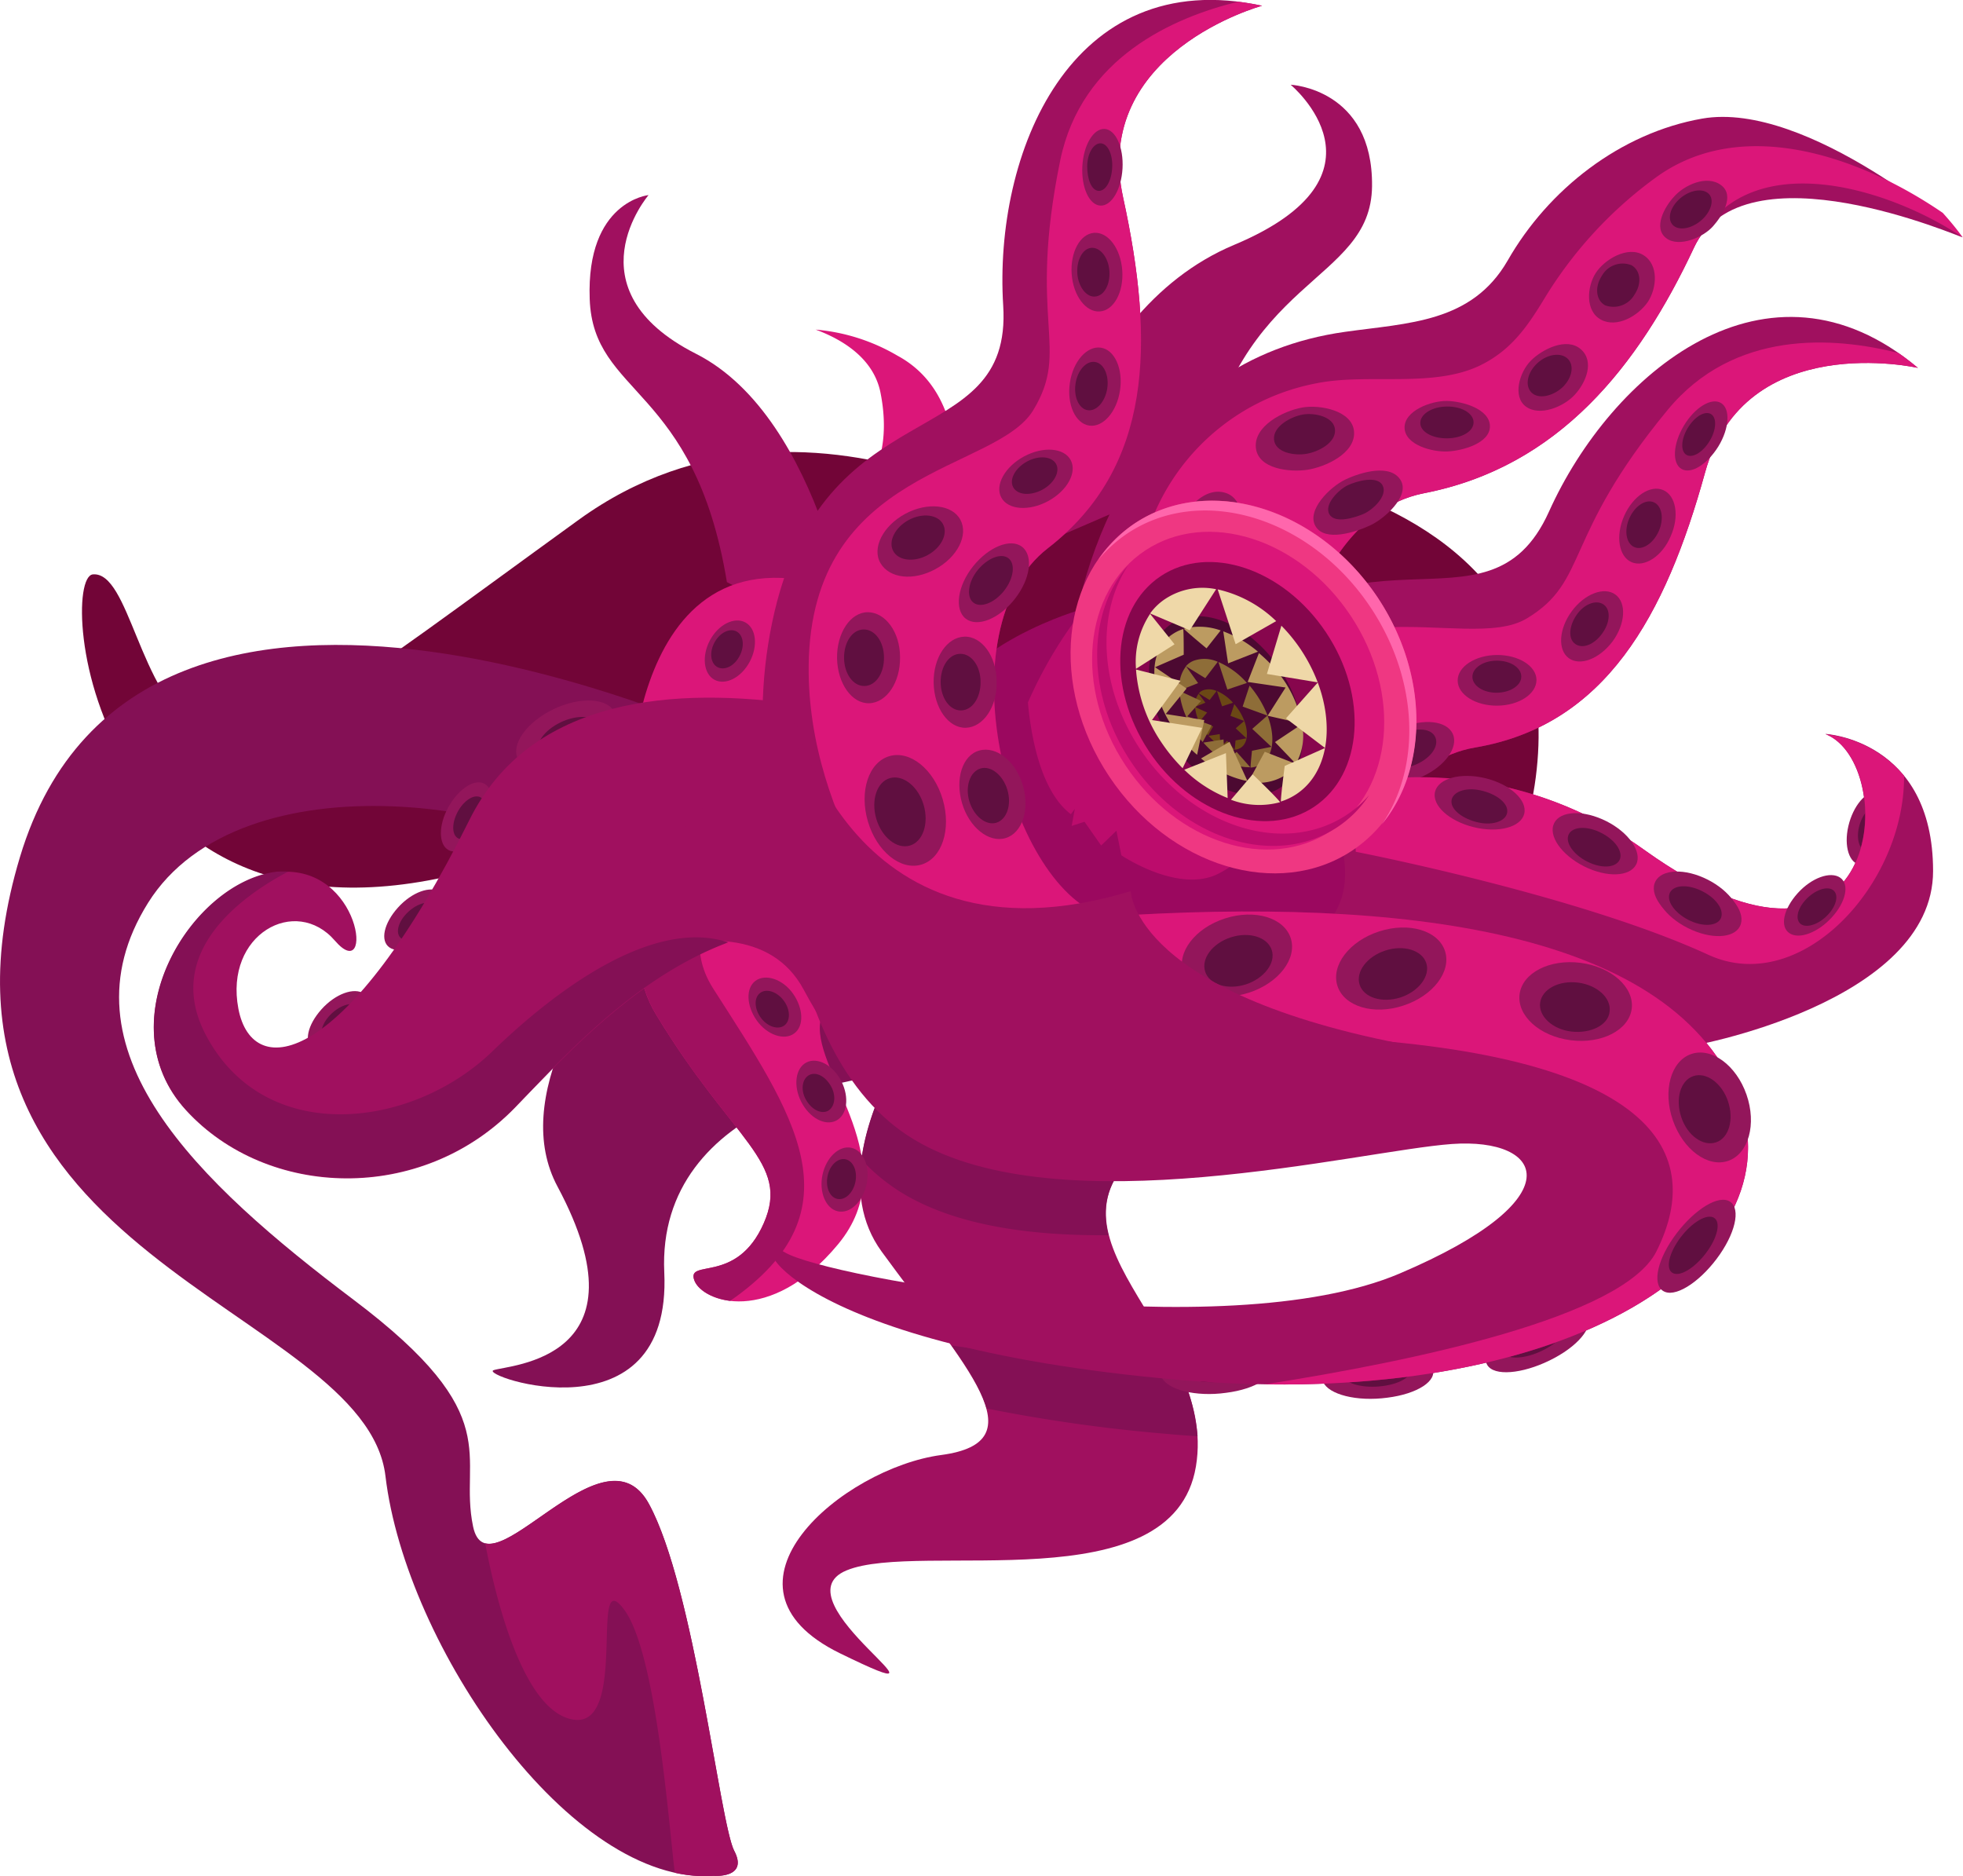 <svg xmlns="http://www.w3.org/2000/svg" viewBox="0 0 218.47 208.79"><defs><style>.cls-1{fill:#720537;}.cls-2{fill:#841055;}.cls-3{fill:#a0105f;}.cls-4{fill:#93165b;}.cls-5{fill:#600f40;}.cls-6{fill:#db1679;}.cls-7{fill:#9b085f;}.cls-8{fill:#bc0c6c;}.cls-9{fill:#ef3782;}.cls-10{fill:#ff66ac;}.cls-11{fill:#87064d;}.cls-12{fill:#4c0931;}.cls-13{fill:#6b4815;}.cls-14{fill:#8e6d38;}.cls-15{fill:#bc9b61;}.cls-16{fill:#efd8a8;}.cls-17{fill:#db7185;}</style></defs><g id="Layer_2" data-name="Layer 2"><g id="Capa_1" data-name="Capa 1"><path class="cls-1" d="M55.74,95.92c45.52-14.63,58.16-21.49,58.16-21.49l8.34-12.19S91,38.6,64.4,57.85,28.34,85.07,21.91,81.12s-7.52-17.55-11.57-17.2S10.22,110.55,55.74,95.92Z"/><path class="cls-2" d="M73.39,99.77l10-16.65S15.65,50.73,2.22,95.38s38.43,49.94,40.68,68.89,20.65,45.61,36.53,44.48c0,0,3.9.31,2.29-2.77s-4.43-29.32-9.5-38.62-17.91,10.46-19.57,2.51,4-12.19-13.29-25.22S6.26,116.8,16.48,100.47,59.9,88.4,73.39,99.77Z"/><path class="cls-2" d="M54.93,152.48c-1.7.6,19.88,8,19-10.89S97,118,106.78,119.89,104.92,89,104.92,89L94.67,78.59s-42.95,34.16-32.62,53.46S56.64,151.88,54.93,152.48Z"/><path class="cls-3" d="M104.75,161.92C93.83,163.38,78.16,176.51,93.51,184s-7.39-5.89.71-9.24,36.33,3.71,38.88-11.57-19.94-25.86-4.66-36.41-2-19.71-2-19.71L110,103.68s-21.31,22.66-11.88,35.6S115.67,160.46,104.75,161.92Z"/><path class="cls-2" d="M128.44,126.77c12.89-8.89,2.59-16.8-1-19.06-2.89.13-5.81.31-8.73.54a75.38,75.38,0,0,1-12.58,0c-3.83,4.94-9.26,13.12-10.26,20.79a21.39,21.39,0,0,0,4.63,3.78c6,3.6,14.26,4.71,22.87,4.64C122.45,133.81,123.35,130.29,128.44,126.77Z"/><path class="cls-2" d="M133.28,159.83a21.76,21.76,0,0,0-2.5-8.37,177.57,177.57,0,0,1-24.87-1.72c2,2.77,3.38,5.12,3.88,7a177.25,177.25,0,0,0,20.09,2.83C131,159.68,132.16,159.76,133.28,159.83Z"/><path class="cls-4" d="M39.59,115c1.56-1.7,2-3.68.92-4.42s-3.17,0-4.73,1.74-2,3.68-.93,4.42S38,116.69,39.59,115Z"/><path class="cls-5" d="M39.16,114.69c1-1.06,1.21-2.29.55-2.76s-2,0-3,1.06-1.21,2.29-.55,2.76S38.19,115.74,39.16,114.69Z"/><path class="cls-4" d="M48.09,103.69c1.56-1.7,2-3.68.92-4.42s-3.17,0-4.73,1.74-2,3.69-.93,4.43S46.52,105.4,48.09,103.69Z"/><path class="cls-5" d="M47.66,103.39c1-1,1.21-2.29.55-2.75s-2,0-3,1.06S44,104,44.7,104.46,46.69,104.45,47.66,103.39Z"/><path class="cls-4" d="M54.13,91.63c1-2.09.8-4.1-.42-4.5s-3,1-4,3.06-.81,4.1.42,4.5S53.14,93.72,54.13,91.63Z"/><path class="cls-5" d="M53.63,91.47c.62-1.29.49-2.55-.29-2.8s-1.9.6-2.51,1.89-.49,2.54.29,2.79S53,92.76,53.63,91.47Z"/><path class="cls-4" d="M210.35,92.39c.51-2.25-.11-4.18-1.39-4.3s-2.73,1.6-3.25,3.85.1,4.18,1.38,4.31S209.83,94.64,210.35,92.39Z"/><path class="cls-5" d="M209.83,92.34c.32-1.4-.08-2.59-.89-2.67s-1.73,1-2.05,2.39.08,2.59.89,2.67S209.51,93.74,209.83,92.34Z"/><path class="cls-4" d="M173,151.12c3-1.61,4.55-3.8,3.5-4.89s-4.33-.66-7.31,1-4.55,3.8-3.5,4.89S170,152.74,173,151.12Z"/><path class="cls-5" d="M172,150.12c1.85-1,2.81-2.37,2.14-3.06s-2.7-.43-4.55.57-2.81,2.37-2.15,3.06S170.18,151.12,172,150.12Z"/><path class="cls-4" d="M154.41,155.54c3.36-.42,5.62-1.9,5-3.29s-3.79-2.18-7.16-1.76-5.62,1.9-5,3.3S151,156,154.41,155.54Z"/><path class="cls-5" d="M153.86,154.25c2.09-.26,3.48-1.19,3.11-2.07s-2.37-1.38-4.45-1.12-3.48,1.19-3.11,2.07S151.78,154.52,153.86,154.25Z"/><path class="cls-4" d="M136.44,155c3.37-.42,5.62-1.9,5-3.29s-3.79-2.18-7.16-1.76-5.62,1.9-5,3.3S133.07,155.47,136.44,155Z"/><path class="cls-5" d="M135.9,153.75c2.09-.26,3.48-1.19,3.1-2.07s-2.36-1.38-4.45-1.12-3.47,1.19-3.1,2.07S133.81,154,135.9,153.75Z"/><path class="cls-1" d="M170.92,86.52c5.09-39.28-52.66-36.36-52.66-36.36l-9.44,36.21S165.83,125.81,170.92,86.52Z"/><path class="cls-3" d="M65.63,33.26C66,44.13,77.29,42.81,80.9,64.78l14.24,7.5s-3.45-25.7-17.68-32.91-5.28-17.66-5.28-17.66S65.24,22.4,65.63,33.26Z"/><path class="cls-6" d="M103.33,58.79l.28,4.57c.47.1.81.55,1.16.9,1.68-6.05,4.26-19.75-4.89-24.68a21.58,21.58,0,0,0-9.1-2.9c3,1.11,6.44,3.2,7.21,7,.84,4.21.14,7.11-.65,8.76Z"/><path class="cls-6" d="M100.9,69.06C71,51.94,70.28,86.5,70.28,86.5l13.84,6.43S130.79,86.18,100.9,69.06Z"/><path class="cls-4" d="M65,84.53C67.87,83,69.32,80.46,68.24,79s-4.3-1.39-7.18.2-4.34,4.07-3.25,5.55S62.11,86.12,65,84.53Z"/><path class="cls-5" d="M64.55,83.93c1.78-1,2.67-2.53,2-3.47s-2.69-.89-4.48.09-2.67,2.54-2,3.47S62.76,84.92,64.55,83.93Z"/><path class="cls-3" d="M37.28,104.69c4.38,5.08,3-8.64-6.41-7.63s-19.2,16.62-10.17,26.49,26.21,10.46,36.63-.3S83.2,94.79,109.44,107s48.32-2.49,48.32-2.49L116.54,86.25s-50.72-22.37-64.3,5-24.14,29.29-25.71,21S32.91,99.61,37.28,104.69Z"/><path class="cls-6" d="M105.45,105.13l11.18,6.24s.54-7.33-14.2-21.15S64.37,98.6,73,112.87s15,16.42,12,23.26-8.6,3.9-7.73,6.34,8.42,5.14,16-4-2.67-18.95-2-24.59S105.45,105.13,105.45,105.13Z"/><path class="cls-3" d="M93.69,86C80.2,84.29,66,101.23,73,112.87c8.6,14.27,15,16.42,12,23.26s-8.6,3.9-7.73,6.34c.36,1,1.82,2,3.93,2.29l.07,0c14.65-10.15,7-20.82-1.89-34.74C73.8,101.34,84.64,91.9,93.69,86Z"/><path class="cls-3" d="M137.35,27.25C118.87,35,115.28,60.8,115.28,60.8l18.47-8c3.94-22.1,18.83-21.19,18.95-32.07s-9.06-11.3-9.06-11.3S155.83,19.51,137.35,27.25Z"/><path class="cls-3" d="M158.52,54.88c15-2.93,23.86-14.2,30-27.3,5.56-11.76,29.83-1.08,29.91-1.17s-17.24-15.27-29-13.21c-9.09,1.6-17.11,7.87-21.64,15.8-4,6.93-11.05,6.93-18.11,7.93-11,1.55-19.16,7.57-24.5,17-8.16,14.48-8.8,33.6-1.77,49.12l8.83-3.36c3.43-.11,6.87-.15,10.3-.37,2.69-.17,8.78-.82,4.77-4.51-5.15-4.75-4.46-14.92-3.23-21.15C145.64,66.05,150,56.54,158.52,54.88Z"/><path class="cls-6" d="M158.52,54.88c15-2.93,23.86-14.2,30-27.3,5.56-11.76,21.64-6.73,29.91-1.17-.71-1-1.45-1.87-2.21-2.72-9-6.17-22.32-11-32-3.89a46.49,46.49,0,0,0-12.39,13.51c-1.91,3.14-3.69,5.67-7.05,7.33-5.27,2.58-12.48.87-18.19,2a24.63,24.63,0,0,0-19,16.91c-4.43,13.38-1.62,27.74,4.06,40.42l.64-.21c3.43-.11,6.87-.15,10.3-.37,2.69-.17,8.78-.82,4.77-4.51-5.15-4.75-4.46-14.92-3.23-21.15C145.64,66.05,150,56.54,158.52,54.88Z"/><path class="cls-4" d="M137.74,60.62c.58-1.83.92-5.21-1.52-5.82s-4.73,2.37-5.28,4.41c-.43,1.63-.85,5.4,1.67,5.74S137.12,62.61,137.74,60.62Z"/><path class="cls-5" d="M136,60.22c.44-1.18.42-3.31-1-3.6s-3,1.44-3.3,2.73c-.25,1-.47,3.29,1.07,3.57S135.53,61.53,136,60.22Z"/><path class="cls-4" d="M146.73,66.34c.64-1.84,1.05-5.11-1.28-5.92s-4.67,2-5.25,3.94c-.49,1.65-1,5.28,1.42,5.85S146.08,68.22,146.73,66.34Z"/><path class="cls-5" d="M145.08,65.79c.48-1.18.51-3.26-.86-3.67s-2.94,1.21-3.28,2.44c-.29,1.06-.56,3.23.92,3.64S144.58,67,145.08,65.79Z"/><path class="cls-4" d="M132.14,84.1c2.85-.33,4.32-4.36,4.37-6.73,0-2-.63-6.48-3.8-6.07s-4.51,4.43-4.46,6.91C128.29,80.34,129.12,84.45,132.14,84.1Z"/><path class="cls-5" d="M131.64,81.73c1.65-.21,2.69-2.6,2.77-4.21s-.71-3.94-2.44-3.73-2.7,2.55-2.8,4.29C129.09,79.58,129.94,82,131.64,81.73Z"/><path class="cls-4" d="M144.92,78.26c.09-1.87-.42-5.09-2.83-5.15-2.25,0-3.77,3.22-3.77,5.2s.62,5,2.89,5S144.82,80.2,144.92,78.26Z"/><path class="cls-5" d="M143.24,78.23c0-1.07-.3-3.19-1.81-3.17s-2.39,2-2.37,3.22c0,1,.36,3.16,1.83,3.13S143.24,79.44,143.24,78.23Z"/><path class="cls-4" d="M145.5,52.28c2-.31,5.33-1.81,5.2-4.2s-3.81-3.08-5.76-2.73c-2.15.38-5.41,2.08-5.17,4.47S143.55,52.57,145.5,52.28Z"/><path class="cls-5" d="M145.36,50.51c1.36-.22,3.31-1.22,3.22-2.68s-2.27-1.92-3.57-1.7-3.35,1.3-3.22,2.78S144.09,50.72,145.36,50.51Z"/><path class="cls-4" d="M152.47,58.48c1.54-.7,4.44-3.21,3.44-5-1.11-1.94-4.49-.92-6.19-.11s-4.35,3.42-3.31,5.19S150.84,59.23,152.47,58.48Z"/><path class="cls-5" d="M151.78,57.18c1-.44,2.69-2,2.1-3.15S151,53.53,150,54s-2.68,2.14-2.05,3.23S150.79,57.6,151.78,57.18Z"/><path class="cls-4" d="M165.82,47.45c0-1.92-3-2.8-4.78-2.83s-4.78,1.1-4.72,3,3.08,2.7,4.78,2.62S165.81,49.32,165.82,47.45Z"/><path class="cls-5" d="M164,47c0-1-1.33-1.79-3-1.76s-2.95.87-2.93,1.85,1.36,1.71,3,1.69S164,48,164,47Z"/><path class="cls-4" d="M175.26,43.93c1.23-1.33,2.24-3.7.67-5.07s-4.29,0-5.56,1.28-2.06,4-.54,5.11S174,45.3,175.26,43.93Z"/><path class="cls-5" d="M174,43c1.05-1.09,1.22-2.51.36-3.18s-2.42-.32-3.46.79-1.17,2.54-.32,3.19S173,44,174,43Z"/><path class="cls-4" d="M183.4,33.59c1-1.53,1.23-4.13-.5-5.2s-4.33.47-5.31,2-1.18,4.24.6,5.19S182.34,35.14,183.4,33.59Z"/><path class="cls-5" d="M181.93,32.75c.81-1.22.66-2.67-.37-3.24a2.66,2.66,0,0,0-3.31,1.23c-.8,1.25-.61,2.7.4,3.24A2.69,2.69,0,0,0,181.93,32.75Z"/><path class="cls-4" d="M190.64,25.19c1-1.12,2.48-3.41.9-4.59s-4.12,0-5.25,1.31c-1,1.07-2.39,3.49-.8,4.63C186.9,27.55,189.55,26.42,190.64,25.19Z"/><path class="cls-5" d="M189.54,24.34c1-1,1.28-2.29.52-2.87s-2.24-.23-3.28.8-1.23,2.33-.47,2.89S188.5,25.35,189.54,24.34Z"/><path class="cls-3" d="M164.15,83.19c14.52-2.46,21.2-14.63,25.62-30.63s23.68-11.62,23.68-11.62c-16.76-14.08-34.15.65-41.06,16s-22.06-1.55-39.21,19.14-11.1,46.49-11.1,46.49l10.55.35s25.55,7.47,17.81-.77S149.62,85.65,164.15,83.19Z"/><path class="cls-6" d="M164.15,83.19c14.52-2.46,21.2-14.63,25.62-30.63s23.68-11.62,23.68-11.62c-.72-.6-1.43-1.15-2.15-1.65-7.19-1.83-18.31-2.65-25.72,6.35-11.75,14.25-8.71,19-15.65,23.18S145,62.9,134.52,82.27c-8.22,15.2-4.6,33.45-2.65,40.64l.76,0s25.55,7.47,17.81-.77S149.62,85.65,164.15,83.19Z"/><path class="cls-4" d="M143.94,86.18c1.27-2.5.9-5.24-.83-6.12S139,80.5,137.69,83s-.91,5.24.82,6.12S142.66,88.68,143.94,86.18Z"/><path class="cls-5" d="M142.34,85.37c.79-1.55.54-3.26-.55-3.81s-2.61.25-3.4,1.8-.54,3.25.55,3.81S141.55,86.92,142.34,85.37Z"/><path class="cls-4" d="M152.17,93.6c1.27-2.5.9-5.24-.82-6.11s-4.16.43-5.43,2.93-.9,5.24.82,6.12S150.9,96.1,152.17,93.6Z"/><path class="cls-5" d="M150.58,92.79c.78-1.55.54-3.25-.55-3.81s-2.62.25-3.41,1.8-.54,3.26.55,3.81S149.79,94.34,150.58,92.79Z"/><path class="cls-4" d="M140.74,102.4c.69-3.41-.65-6.56-3-7s-4.82,1.9-5.51,5.3.65,6.55,3,7S140,105.8,140.74,102.4Z"/><path class="cls-5" d="M138.57,102c.43-2.11-.43-4.06-1.92-4.36s-3,1.16-3.47,3.27.43,4.06,1.92,4.37S138.14,104.06,138.57,102Z"/><path class="cls-4" d="M149.34,105.19c.56-2.75-.52-5.29-2.42-5.67s-3.88,1.52-4.44,4.27.52,5.29,2.42,5.68S148.78,107.94,149.34,105.19Z"/><path class="cls-5" d="M147.59,104.83c.35-1.7-.34-3.28-1.54-3.52s-2.46.94-2.8,2.64.34,3.28,1.54,3.53S147.25,106.54,147.59,104.83Z"/><path class="cls-4" d="M157,75.81c0-1.93-2.3-3.48-5.11-3.46s-5.06,1.61-5,3.55,2.3,3.48,5.11,3.46S157,77.75,157,75.81Z"/><path class="cls-5" d="M155.08,75.33c0-1.23-1.42-2.21-3.16-2.19s-3.14,1-3.13,2.24,1.43,2.21,3.16,2.19S155.09,76.55,155.08,75.33Z"/><path class="cls-4" d="M158.24,86.44c2.56-1.14,4.11-3.27,3.45-4.76s-3.28-1.77-5.84-.64-4.11,3.27-3.45,4.75S155.67,87.57,158.24,86.44Z"/><path class="cls-5" d="M157.63,85.06c1.59-.7,2.54-2,2.12-3s-2-1.14-3.63-.43-2.54,2-2.12,3S156,85.76,157.63,85.06Z"/><path class="cls-4" d="M171,75.67c0-1.55-2-2.8-4.41-2.78s-4.38,1.3-4.36,2.86,2,2.8,4.41,2.78S171,77.23,171,75.67Z"/><path class="cls-5" d="M169.31,75.29c0-1-1.23-1.78-2.74-1.77s-2.71.82-2.7,1.81,1.23,1.78,2.73,1.76S169.32,76.27,169.31,75.29Z"/><path class="cls-4" d="M179.47,71.38c1.43-1.95,1.57-4.29.32-5.21s-3.44-.09-4.87,1.86-1.58,4.29-.33,5.21S178,73.33,179.47,71.38Z"/><path class="cls-5" d="M178.3,70.52c.89-1.21,1-2.66.18-3.24s-2.16-.08-3,1.13-1,2.66-.17,3.25S177.42,71.73,178.3,70.52Z"/><path class="cls-4" d="M185.93,59.69c1-2.22.61-4.53-.82-5.15s-3.37.66-4.35,2.87-.61,4.53.82,5.15S185,61.9,185.93,59.69Z"/><path class="cls-5" d="M184.61,59.11c.61-1.38.36-2.81-.54-3.21s-2.12.4-2.73,1.77-.36,2.81.54,3.21S184,60.48,184.61,59.11Z"/><path class="cls-4" d="M191.25,49.67c1.22-2,1.35-4.18.29-4.82s-2.91.48-4.13,2.51-1.34,4.18-.28,4.82S190,51.69,191.25,49.67Z"/><path class="cls-5" d="M190.27,49.08c.76-1.25.82-2.6.15-3s-1.82.28-2.58,1.54-.82,2.6-.15,3S189.52,50.33,190.27,49.08Z"/><path class="cls-3" d="M183.07,94.63c-26.63-19-55.21,1.45-55.21,1.45l-1.09,21.48,60.37-1c1.15,0,28-5,28-19.63s-12-15.26-12-15.26C211.53,85,209.7,113.66,183.07,94.63Z"/><path class="cls-6" d="M183.07,94.63a42.73,42.73,0,0,0-32.68-7.46l.5,7.62s24.82,4.82,39.23,11.46C200.45,111,212,98.4,211.91,86.33a13.23,13.23,0,0,0-8.73-4.62C211.53,85,209.7,113.66,183.07,94.63Z"/><path class="cls-7" d="M142.17,106.29c17.45-6.24-.87-25.82-.87-25.82L119.78,68s-16.59,5-15.58,14.83S113.4,116.58,142.17,106.29Z"/><path class="cls-8" d="M120.7,91.45l1.85,2.64,1.7-1.64.55,2.73s5.9,4,10.31,2.27c2.85-1.13,8.75-6.53,12.44-10.16L123.82,64.07a48.2,48.2,0,0,0-9.42,14.11c.34,3.72,1.41,9.87,4.78,12.43l.44-.59-.35,1.89Z"/><path class="cls-8" d="M148,87.73l.83,1.35.25-.3Z"/><ellipse class="cls-9" cx="138.39" cy="76.45" rx="17.95" ry="21.86" transform="translate(-19.17 89.58) rotate(-33.68)"/><path class="cls-10" d="M153.33,66.5c-6.7-10-18.81-13.73-27.06-8.24a15.11,15.11,0,0,0-4,4,15.09,15.09,0,0,1,3.21-2.9c8.25-5.5,20.37-1.81,27.06,8.24,5.39,8.08,5.63,17.81,1.23,24.17C159,85.45,159,75.05,153.33,66.5Z"/><ellipse class="cls-6" cx="138.44" cy="76.39" rx="15.11" ry="18.8" transform="matrix(0.83, -0.55, 0.55, 0.83, -19.12, 89.6)"/><path class="cls-8" d="M125.87,84.77c5.76,8.64,16,11.89,23,7.26a12.42,12.42,0,0,0,3.5-3.54,12.19,12.19,0,0,1-2.46,2.17c-6.95,4.63-17.24,1.38-23-7.26-4.58-6.87-4.91-15.08-1.36-20.48C120.94,68.22,120.88,77.29,125.87,84.77Z"/><path class="cls-11" d="M146.25,89.79c5.45-3.64,6.05-12.33,1.33-19.41s-13-9.88-18.42-6.25-6,12.32-1.33,19.41S140.8,93.42,146.25,89.79Z"/><path class="cls-12" d="M142.48,87.66c3.33-2.23,3.31-8.11,0-13.14s-8.78-7.32-12.11-5.1-3.32,8.11,0,13.14S139.14,89.88,142.48,87.66Z"/><path class="cls-13" d="M133.89,76.82a1.24,1.24,0,0,0-.47.34l1.2.74.78-1A2,2,0,0,0,133.89,76.82Z"/><path class="cls-13" d="M135.44,76.9l.57,1.7,1.21-.4A5,5,0,0,0,135.44,76.9Z"/><path class="cls-13" d="M133,78.68a5.16,5.16,0,0,0,.81,2.28,6.4,6.4,0,0,0,.64.88l.57-1-1.51-.55.84-1Z"/><path class="cls-13" d="M137.43,83.43a1.41,1.41,0,0,0,.46-.11c1.15-.49,1.18-2.34.08-4.14a8.66,8.66,0,0,0-.6-.82l-.43,1.3,1.53.57-.94.82,1.19,1.11-1.21.24S137.43,83.21,137.43,83.43Z"/><path class="cls-13" d="M133,78.66l1.15-.46-.74-1A2,2,0,0,0,133,78.66Z"/><path class="cls-13" d="M135.93,83.05a2.76,2.76,0,0,0,1.48.39c-.16-.21-.84-1-.84-1Z"/><path class="cls-13" d="M135.75,81.69l-1.24.2a5.72,5.72,0,0,0,1.31,1.1Z"/><path class="cls-14" d="M132.82,73.54a2.31,2.31,0,0,0-.84.6l2.16,1.33,1.39-1.82A3.57,3.57,0,0,0,132.82,73.54Z"/><path class="cls-14" d="M135.6,73.67l1,3.06,2.17-.73A8.93,8.93,0,0,0,135.6,73.67Z"/><path class="cls-14" d="M131.25,76.88A9.18,9.18,0,0,0,132.69,81a11.69,11.69,0,0,0,1.16,1.58l1-1.86-2.72-1L133.67,78Z"/><path class="cls-14" d="M139.18,85.42a2.58,2.58,0,0,0,.84-.2c2.06-.89,2.12-4.22.13-7.44a11.72,11.72,0,0,0-1.08-1.48l-.77,2.33,2.76,1-1.69,1.48,2.13,2-2.16.44S139.18,85,139.18,85.42Z"/><path class="cls-14" d="M132,74.15a3.67,3.67,0,0,0-.72,2.69l2.06-.82Z"/><path class="cls-14" d="M137.63,83.68l-1.15,1a4.92,4.92,0,0,0,2.66.7C138.86,85.05,137.63,83.68,137.63,83.68Z"/><path class="cls-14" d="M136.17,82.29l-2.24.35a10,10,0,0,0,2.37,2Z"/><path class="cls-15" d="M144.2,85l-3.44-1.34L138.94,87a5.55,5.55,0,0,0,4.1-.74A4.31,4.31,0,0,0,144.2,85Z"/><path class="cls-15" d="M133.67,84.4a11.59,11.59,0,0,0,5.17,2.53l-2-4.38Z"/><path class="cls-15" d="M144.89,80.52a12.92,12.92,0,0,0-2.78-5.84,15.27,15.27,0,0,0-2-2l-1.25,3.21,4.22.62-2,3.14Z"/><path class="cls-15" d="M131.69,70a4.68,4.68,0,0,0-1.23.6c-3,2-2.54,7.22.93,11.53A15.37,15.37,0,0,0,133.23,84l.8-3.87-4.29-.67,2.32-2.84-3.51-2.37,3.19-1.39S131.75,70.6,131.69,70Z"/><path class="cls-15" d="M144.9,80.58l-3,2L144.22,85A6.28,6.28,0,0,0,144.9,80.58Z"/><path class="cls-15" d="M135.85,70.16a6.92,6.92,0,0,0-4.1-.19c.48.49,2.53,2.18,2.53,2.18Z"/><path class="cls-15" d="M136.14,70.26l.54,3.56,3.32-1.3A12.73,12.73,0,0,0,136.14,70.26Z"/><path class="cls-16" d="M129.78,66.59A6.47,6.47,0,0,0,128,68.27l4.41,1.87,2.94-4.57A7.53,7.53,0,0,0,129.78,66.59Z"/><path class="cls-16" d="M135.52,65.59l2,6.1,4.51-2.57A13.66,13.66,0,0,0,135.52,65.59Z"/><path class="cls-16" d="M126.43,74.51a16.64,16.64,0,0,0,2.85,8.14,18.83,18.83,0,0,0,2.34,2.84L133.79,81l-5.58-.87,3.18-4.37Z"/><path class="cls-16" d="M142.55,89.2a6.78,6.78,0,0,0,1.74-.83c4.28-2.85,4.51-10,.5-16.06a18.18,18.18,0,0,0-2.18-2.68L141,75l5.67.94-3.55,4,4.35,3.3-4.49,2S142.57,88.35,142.55,89.2Z"/><path class="cls-16" d="M126.43,74.43l4.29-2.73L128,68.31A9.68,9.68,0,0,0,126.43,74.43Z"/><path class="cls-16" d="M139.41,86.17,137,89a8.84,8.84,0,0,0,5.47.27C141.91,88.54,139.41,86.17,139.41,86.17Z"/><path class="cls-16" d="M131.8,85.66a14.76,14.76,0,0,0,4.83,3.15l-.19-5Z"/><path class="cls-3" d="M85.94,69.25c-5.49,26.31,11.92,46.28,11.92,46.28l9.49-4.62s26.08-5.34,15.39-9S105,70,116.63,61,128.54,38.2,125,22,140.46.64,140.46.64C119.07-4,110.58,17.18,111.65,34S91.43,42.93,85.94,69.25Z"/><path class="cls-6" d="M90,74.08c-.17,17.28,11.57,31.72,16.65,37.16l.68-.33s26.08-5.34,15.39-9S105,70,116.63,61,128.54,38.2,125,22,140.46.64,140.46.64c-.91-.2-1.8-.34-2.66-.45C130.58,1.94,120.37,6.41,118,17.83c-3.71,18.09,1.2,20.87-3,27.81S90.24,52,90,74.08Z"/><path class="cls-4" d="M100.17,73.13c0-2.8-1.65-5-3.59-5s-3.47,2.33-3.42,5.13,1.65,5.06,3.58,5S100.21,75.94,100.17,73.13Z"/><path class="cls-5" d="M98.38,73.16c0-1.74-1-3.13-2.27-3.11s-2.19,1.44-2.17,3.18,1,3.13,2.27,3.11S98.41,74.9,98.38,73.16Z"/><path class="cls-4" d="M110.92,75.85c0-2.81-1.65-5.06-3.59-5s-3.47,2.33-3.42,5.14,1.65,5.05,3.58,5S111,78.65,110.92,75.85Z"/><path class="cls-5" d="M109.13,75.87c0-1.73-1-3.13-2.27-3.11s-2.19,1.45-2.17,3.18,1,3.14,2.27,3.12S109.16,77.61,109.13,75.87Z"/><path class="cls-4" d="M102.53,96.22c2.3-.67,3.37-3.92,2.39-7.26s-3.63-5.49-5.94-4.81-3.37,3.92-2.39,7.26S100.23,96.9,102.53,96.22Z"/><path class="cls-5" d="M101.26,94.1c1.45-.42,2.14-2.45,1.54-4.51s-2.28-3.4-3.74-3-2.14,2.45-1.54,4.51S99.8,94.53,101.26,94.1Z"/><path class="cls-4" d="M111.9,93.27c1.86-.54,2.73-3.17,1.94-5.86S110.9,83,109,83.52s-2.72,3.17-1.93,5.86S110.05,93.82,111.9,93.27Z"/><path class="cls-5" d="M110.88,91.56c1.17-.35,1.73-2,1.24-3.65s-1.84-2.74-3-2.39-1.73,2-1.24,3.64S109.7,91.9,110.88,91.56Z"/><path class="cls-4" d="M104.08,63.35c2.47-1.33,3.72-3.79,2.81-5.5s-3.67-2-6.14-.67S97,61,98,62.68,101.61,64.68,104.08,63.35Z"/><path class="cls-5" d="M103.23,61.78c1.53-.83,2.3-2.37,1.72-3.45s-2.3-1.28-3.82-.46-2.3,2.37-1.72,3.45S101.7,62.6,103.23,61.78Z"/><path class="cls-4" d="M112.93,66.67c1.74-2.2,2.11-4.8.83-5.81s-3.73,0-5.46,2.16-2.11,4.81-.83,5.82S111.19,68.88,112.93,66.67Z"/><path class="cls-5" d="M111.75,65.74c1.07-1.36,1.29-3,.48-3.62s-2.34,0-3.41,1.31-1.3,3-.49,3.63S110.67,67.11,111.75,65.74Z"/><path class="cls-4" d="M116.64,55.77c2.13-1.15,3.26-3.19,2.52-4.57s-3.07-1.55-5.2-.4-3.26,3.2-2.52,4.57S114.51,56.92,116.64,55.77Z"/><path class="cls-5" d="M116,54.5c1.32-.71,2-2,1.54-2.86s-1.92-1-3.24-.28-2,2-1.54,2.86S114.64,55.22,116,54.5Z"/><path class="cls-4" d="M124.65,43.44c.36-2.4-.6-4.53-2.14-4.75s-3.09,1.52-3.44,3.92.61,4.52,2.15,4.75S124.3,45.83,124.65,43.44Z"/><path class="cls-5" d="M123.23,43.23c.22-1.49-.39-2.81-1.37-2.95s-1.94.94-2.16,2.42.39,2.81,1.36,2.95S123,44.71,123.23,43.23Z"/><path class="cls-4" d="M122.4,34.66c1.56-.11,2.68-2.16,2.5-4.58s-1.57-4.28-3.13-4.17-2.67,2.16-2.5,4.58S120.85,34.77,122.4,34.66Z"/><path class="cls-5" d="M121.88,33c1-.07,1.69-1.34,1.59-2.83s-1-2.66-2-2.59S119.8,29,119.9,30.44,120.9,33.1,121.88,33Z"/><path class="cls-4" d="M124.93,18.74c.13-2.36-.77-4.33-2-4.39s-2.34,1.78-2.47,4.14.76,4.32,2,4.39S124.8,21.09,124.93,18.74Z"/><path class="cls-5" d="M123.78,18.67c.08-1.46-.48-2.68-1.27-2.72S121,17.06,121,18.52s.49,2.68,1.27,2.72S123.7,20.14,123.78,18.67Z"/><path class="cls-3" d="M155.78,141.72c-19.61,8.35-63.81.44-68.43-2.35s-.41,10.31,43.72,14.18S201.52,139,192.93,120.8s-40.11-21.11-73-18.58-29.11-12.7-29.11-12.7l-2.06-3.4c-2.57.33-3.22,31,13,40.71s49.53,1.22,59.82.48S175.39,133.38,155.78,141.72Z"/><path class="cls-6" d="M105.1,58.53l0,0Z"/><path class="cls-6" d="M104.52,56.18v0Z"/><path class="cls-17" d="M189.22,50.13l0,0Z"/><path class="cls-17" d="M189.39,52.54l0,0Z"/><path class="cls-6" d="M140.76,154.06c38.22.57,60.11-16.46,52.17-33.26-8.59-18.18-40.11-21.11-73-18.58-3.09.24-5.85.32-8.32.27,3.79,5.83,12.6,12.07,32.85,12.79,38.94,1.38,45.7,12.43,39.88,24C180.64,146.6,157.25,151.48,140.76,154.06Z"/><path class="cls-4" d="M139,110.47c3.31-1.07,5.39-3.79,4.65-6.07s-4-3.26-7.32-2.19-5.39,3.78-4.65,6.06S135.67,111.54,139,110.47Z"/><path class="cls-5" d="M138.68,109.54c2-.66,3.33-2.37,2.86-3.81s-2.5-2.08-4.55-1.42-3.33,2.37-2.86,3.82S136.63,110.2,138.68,109.54Z"/><path class="cls-4" d="M88.4,115c1.11-.83,1-2.8-.14-4.42s-3.07-2.25-4.18-1.43-1,2.8.14,4.41S87.28,115.84,88.4,115Z"/><path class="cls-5" d="M87.29,114.12c.7-.52.68-1.76-.06-2.76s-1.91-1.39-2.62-.87-.67,1.76.06,2.76S86.58,114.64,87.29,114.12Z"/><path class="cls-4" d="M83.44,73.64c.94-1.77.72-3.73-.5-4.38s-3,.25-3.93,2-.71,3.74.51,4.39S82.5,75.41,83.44,73.64Z"/><path class="cls-5" d="M82.31,73c.59-1.1.43-2.32-.34-2.73s-1.87.14-2.46,1.24-.43,2.32.34,2.73S81.73,74.14,82.31,73Z"/><path class="cls-4" d="M93.06,124.71c1.23-.63,1.49-2.59.58-4.38s-2.65-2.72-3.88-2.1-1.5,2.59-.59,4.38S91.82,125.34,93.06,124.71Z"/><path class="cls-5" d="M92.11,123.64c.78-.4,1-1.62.39-2.73s-1.65-1.68-2.43-1.28-1,1.62-.39,2.72S91.33,124,92.11,123.64Z"/><path class="cls-4" d="M96.45,131.8c.41-2-.36-3.78-1.71-4.07s-2.79,1.08-3.2,3,.36,3.78,1.71,4.07S96,133.77,96.45,131.8Z"/><path class="cls-5" d="M95.2,131.54c.25-1.22-.24-2.35-1.1-2.53s-1.76.67-2,1.88.23,2.35,1.09,2.53S94.94,132.76,95.2,131.54Z"/><path class="cls-4" d="M156.17,111.91c3.31-1.07,5.39-3.79,4.65-6.07s-4-3.26-7.32-2.19-5.39,3.78-4.65,6.07S152.87,113,156.17,111.91Z"/><path class="cls-5" d="M155.87,111c2-.66,3.33-2.37,2.87-3.81s-2.51-2.08-4.56-1.41-3.33,2.37-2.86,3.81S153.82,111.65,155.87,111Z"/><path class="cls-4" d="M181.6,112.26c.3-2.37-2.24-4.66-5.69-5.11s-6.49,1.12-6.79,3.5,2.23,4.67,5.68,5.11S181.29,114.64,181.6,112.26Z"/><path class="cls-5" d="M179.14,112.57c.2-1.5-1.38-2.95-3.51-3.22s-4,.72-4.22,2.22,1.38,3,3.51,3.23S179,114.08,179.14,112.57Z"/><ellipse class="cls-4" cx="190.28" cy="123.24" rx="4.34" ry="6.29" transform="translate(-29.91 69.28) rotate(-19.16)"/><path class="cls-5" d="M191,127.12c1.43-.49,2-2.55,1.31-4.58s-2.44-3.28-3.87-2.78-2,2.55-1.32,4.58S189.54,127.62,191,127.12Z"/><path class="cls-4" d="M191.4,139.61c1.93-2.79,2.34-5.45.91-6s-4.15,1.37-6.09,4.16-2.34,5.45-.91,6S189.47,142.4,191.4,139.61Z"/><path class="cls-5" d="M190.08,139.15c1.2-1.73,1.44-3.38.53-3.7s-2.61.84-3.8,2.57-1.44,3.38-.53,3.7S188.88,140.88,190.08,139.15Z"/><path class="cls-4" d="M169.68,90.28c.09-1.57-2.08-3.26-4.84-3.78s-5.08.32-5.17,1.89,2.08,3.25,4.85,3.77S169.59,91.84,169.68,90.28Z"/><path class="cls-5" d="M167.75,90.32c.06-1-1.28-2-3-2.37s-3.15.21-3.21,1.2,1.29,2,3,2.38S167.7,91.31,167.75,90.32Z"/><path class="cls-4" d="M182.2,95.94c.43-1.5-1.3-3.64-3.88-4.77s-5-.82-5.45.68,1.29,3.64,3.87,4.77S181.76,97.44,182.2,95.94Z"/><path class="cls-5" d="M180.31,95.55c.28-1-.79-2.29-2.39-3s-3.11-.49-3.39.46.79,2.29,2.39,3S180,96.5,180.31,95.55Z"/><path class="cls-4" d="M193.75,102.81c.44-1.5-1.29-3.63-3.87-4.76s-5-.83-5.45.68,1.29,3.63,3.87,4.76S193.31,104.32,193.75,102.81Z"/><path class="cls-5" d="M191.87,102.42c.27-1-.8-2.28-2.39-3s-3.12-.5-3.39.45.79,2.29,2.38,3S191.59,103.37,191.87,102.42Z"/><path class="cls-4" d="M193.46,102.44c.44-1.51-1.3-3.64-3.87-4.77s-5-.82-5.46.68,1.3,3.63,3.87,4.76S193,103.94,193.46,102.44Z"/><path class="cls-5" d="M191.57,102.05c.28-1-.79-2.29-2.39-3s-3.11-.5-3.39.45.8,2.29,2.39,3S191.3,103,191.57,102.05Z"/><path class="cls-4" d="M203.87,102.09c1.56-1.7,2-3.68.93-4.42s-3.18,0-4.74,1.74-2,3.69-.92,4.43S202.31,103.8,203.87,102.09Z"/><path class="cls-5" d="M203.44,101.79c1-1.05,1.22-2.29.55-2.75s-2,0-3,1.06-1.21,2.29-.55,2.75S202.47,102.85,203.44,101.79Z"/><path class="cls-3" d="M129.44,122.47c1.93,0,34.36,1,34.36,1l13.88,9s13.78-10.1-18.93-15.8-32.9-17.5-32.9-17.5C93.81,108.87,88,78.28,88,78.28l4.78,30.61s9.52,5,11.48,6.25S127.51,122.5,129.44,122.47Z"/><path class="cls-3" d="M69.51,179.19c3.53,4.88,4.9,23.62,5.59,29.22a14.8,14.8,0,0,0,4.33.34s3.9.31,2.29-2.77-4.43-29.32-9.5-38.62c-4.35-8-14.38,5.38-18.22,4.39,1.08,5.72,4,18,9.33,19.51C70.31,193.27,65.36,173.47,69.51,179.19Z"/><path class="cls-3" d="M89.45,110.14c7.16,13.4,9.17,5.84,9.13,3.71s-5.1-16.91-7.07-19.39S83.81,84,83.81,84l-27,28.23S82.28,96.74,89.45,110.14Z"/><path class="cls-2" d="M32.07,97a9.8,9.8,0,0,0-1.2,0c-9.43,1-19.2,16.62-10.17,26.49s26.21,10.46,36.63-.3c5.92-6.12,13.48-14.48,23.72-18.32-8.29-2.73-19,5.11-26.25,12.13-8.93,8.64-25.31,10.64-31.88-1.8C18,105.87,27.22,99.55,32.07,97Z"/></g></g></svg>